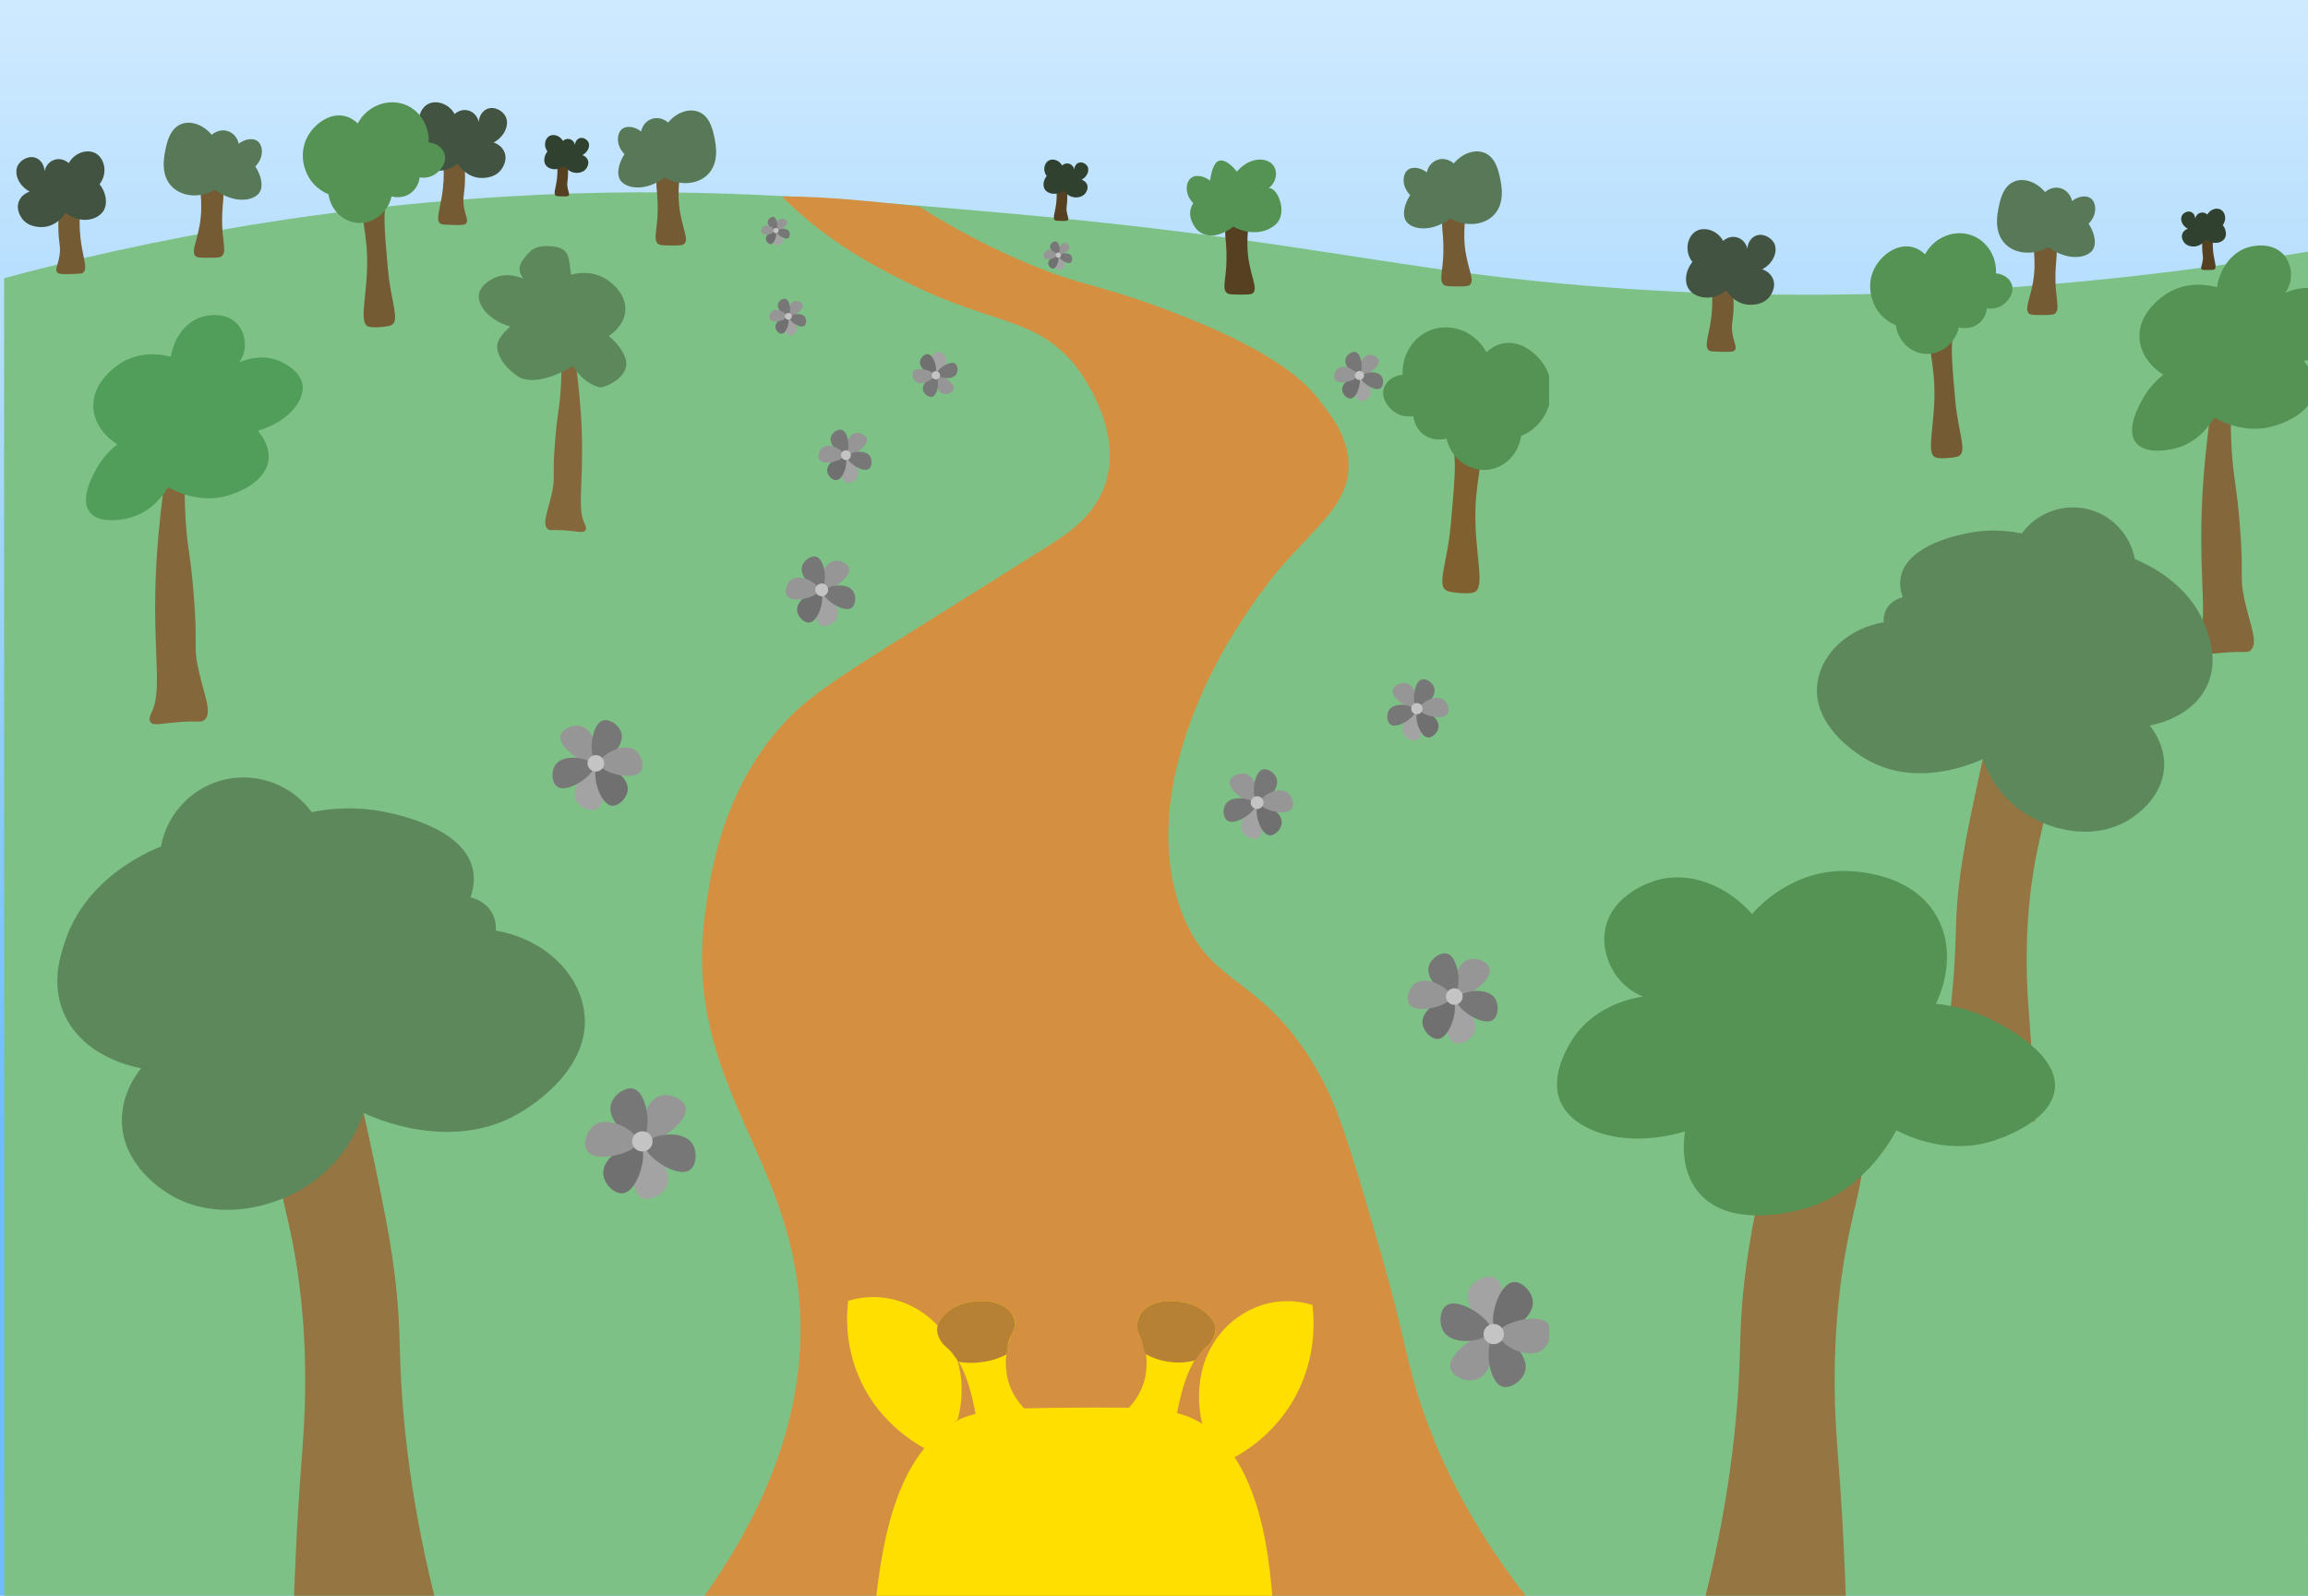 <svg width="564" height="390" viewBox="0 0 564 390" fill="none" xmlns="http://www.w3.org/2000/svg">
<rect width="564" height="390" fill="url(#paint0_linear_2195_3009)"/>
<g clip-path="url(#clip0_2195_3009)">
<path d="M1 68C50.636 54.61 93.49 49.831 124.03 48.014C168.267 45.379 202.692 48.289 245.057 52.028C300.987 56.969 328.944 62.858 358.729 66.751C406.331 72.972 475.639 76.336 564 61.5C564.223 171.032 563.782 280.463 564.004 389.996H1C1.223 282.696 0.777 175.3 1 68Z" fill="#7EC186"/>
<g clip-path="url(#clip1_2195_3009)">
<path d="M168 395.621C191.514 365.036 195.818 340.36 195.615 323.826C195.11 282.899 166.693 265.608 172.286 223.338C173.507 214.096 176.418 192.109 192.853 175.404C200.689 167.441 209.391 162.926 256.365 133.292C260.854 130.462 267.586 126.082 270.173 118.106C274.688 104.163 263.107 89.752 262.579 89.112C253.044 77.571 242.585 79.261 223.23 69.784C214.943 65.724 203.086 59.897 191 48C202.5 48 213.564 49.303 224.609 50.452C230.445 54.197 239.349 59.419 250.84 64.259C264.405 69.969 267.5 69.216 283.976 75.305C312.154 85.719 319.508 93.983 322.636 98.084C325.835 102.28 329.634 107.259 329.54 113.96C329.409 123.468 321.55 128.583 312.28 139.502C312.28 139.502 300.221 153.706 292.952 171.258C290.149 178.031 280.515 201.284 288.811 223.032C295.945 241.742 308.116 237.772 321.946 261.692C327.151 270.691 330.477 282.191 337.133 305.183C342.905 325.124 343.122 329.833 346.105 339.702C350.544 354.37 359.318 374.549 378.551 397C308.369 396.54 238.182 396.081 168 395.621Z" fill="#D49040"/>
<g clip-path="url(#clip2_2195_3009)">
<path d="M360.543 107.069C363.649 109.691 360.795 114.797 360.543 124.731C360.277 135.183 363.089 143.464 360.311 144.72C359.382 145.137 357.375 144.98 356.624 144.925C355.607 144.843 354.098 144.727 353.34 144.256C351.108 142.856 353.716 137.245 354.501 128.451C355.402 118.334 355.859 113.275 355.197 109.629C355.067 108.906 354.678 106.96 355.661 106.141C356.747 105.239 359.211 105.949 360.543 107.069Z" fill="#80602E"/>
<path d="M363.239 86.09C360.515 80.983 354.515 78.757 349.558 80.69C345.332 82.335 342.54 86.738 342.758 91.585C340.649 91.784 338.853 92.992 338.225 94.726C337.317 97.245 339.277 99.812 341.099 100.911C342.861 101.976 344.697 101.799 345.373 101.696C345.414 102.106 345.687 104.509 347.81 106.141C350.289 108.045 353.163 107.274 353.477 107.185C354.583 112.224 359.314 115.453 363.936 114.77C367.875 114.183 371.111 110.851 371.691 106.578C372.859 106.079 374.975 104.987 376.661 102.741C379.16 99.409 380.041 94.419 377.883 90.186C376.013 86.513 371.698 83.1 367.336 83.912C365.445 84.26 364.066 85.311 363.239 86.09Z" fill="#549354"/>
</g>
<path d="M213.116 400.506C211.684 416.452 210.796 426.311 215.86 436.089C226.574 456.765 253.449 456.938 262.333 456.991C272.635 457.058 294.644 457.191 305.928 439.486C312.942 428.482 312.319 416.066 311.55 400.519C310.767 384.813 309.521 359.501 294.605 348.551C288.201 343.848 279.582 343.915 262.333 344.034C245.945 344.154 237.764 344.208 231.612 348.551C216.855 358.982 214.707 382.841 213.116 400.519V400.506Z" fill="#FFDF00"/>
<path d="M293.966 348.671C293.617 347.47 290.938 337.585 296.377 328.546C301.453 320.122 311.458 315.985 320.727 318.962C321.129 322.279 321.504 329.079 318.598 336.793C313.414 350.569 301.975 356.085 299.98 357C299.43 355.771 298.707 354.379 297.716 352.945C296.43 351.074 295.104 349.682 293.966 348.671Z" fill="#FFDF00"/>
<path d="M234.034 346.885C234.383 345.714 237.062 336.082 231.623 327.275C226.547 319.08 216.542 315.035 207.273 317.936C206.871 321.168 206.496 327.794 209.402 335.31C214.586 348.734 226.025 354.109 228.02 355C228.57 353.803 229.293 352.446 230.284 351.049C231.57 349.226 232.896 347.869 234.034 346.885Z" fill="#FFDF00"/>
<path d="M286.715 351C288.551 337.316 291.56 331.965 294.179 329.746C294.772 329.242 296.959 327.554 296.999 325.198C297.026 323.701 296.244 322.162 294.61 320.787C291.965 318.54 288.753 317.914 285.271 318.009C281.276 318.118 278.347 320.297 277.942 323.047C277.74 324.422 278.469 324.899 279.278 327.281C279.467 327.853 280.952 332.401 279.697 337.248C278.739 340.938 276.539 343.484 275 344.914C276.876 345.309 279.427 346.085 282.167 347.637C284.083 348.726 285.581 349.924 286.715 350.973V351Z" fill="#FFDF00"/>
<path d="M292 332.5C292.941 331.206 293.527 330.341 294.185 329.741C294.991 328.992 295.395 328.747 295.905 328.024C296.066 327.793 296.913 326.58 296.994 325.204C297.115 323.133 295.475 321.525 294.615 320.789C291.982 318.541 288.784 317.914 285.317 318.009C281.339 318.118 278.403 320.248 278 323C277.852 324.049 277.649 324.711 279 327.5C279.457 329.081 279.5 330.5 280.144 331.036C281.299 331.663 283.086 332.439 285.371 332.794C288.085 333.23 290.342 332.889 291.713 332.562L292 332.5Z" fill="#B68135"/>
<path d="M239.285 351C237.449 337.316 234.44 331.965 231.821 329.746C231.228 329.242 229.041 327.554 229.001 325.198C228.974 323.701 229.756 322.162 231.39 320.787C234.035 318.54 237.247 317.914 240.729 318.009C244.724 318.118 247.653 320.297 248.058 323.047C248.26 324.422 247.531 324.899 246.722 327.281C246.533 327.853 245.048 332.401 246.303 337.248C247.261 340.938 249.461 343.484 251 344.914C249.124 345.309 246.573 346.085 243.833 347.637C241.917 348.726 240.419 349.924 239.285 350.973V351Z" fill="#FFDF00"/>
<path d="M234 332.5C233.059 331.206 232.473 330.341 231.815 329.741C231.008 328.992 230.605 328.747 230.095 328.024C229.933 327.793 229.087 326.58 229.006 325.204C228.885 323.133 230.525 321.525 231.385 320.789C234.018 318.541 237.216 317.914 240.683 318.009C244.661 318.118 247.597 320.248 248 323C248.148 324.049 248 324.5 246.649 327.289C246.192 328.869 246.121 330.169 246 331C244.844 331.627 242.914 332.439 240.629 332.794C237.915 333.23 235.671 333.121 234.301 332.794L234 332.5Z" fill="#B68135"/>
<g clip-path="url(#clip3_2195_3009)">
<path d="M364.135 326.526C366.052 327.845 364.917 336.277 360.309 337.264C357.97 337.766 354.871 336.323 354.418 334.364C353.58 330.699 361.999 325.053 364.135 326.526Z" fill="#979696"/>
<path d="M365.113 326.673C367.233 325.701 374.071 330.877 372.632 335.313C371.904 337.565 369.087 339.486 367.139 338.892C363.501 337.773 362.75 327.768 365.113 326.68V326.673Z" fill="#777777"/>
<path d="M365.074 324.659C362.812 325.261 356.992 318.981 359.19 314.862C360.301 312.771 363.423 311.36 365.23 312.278C368.618 314.006 367.593 323.988 365.074 324.651V324.659Z" fill="#A4A3A3"/>
<path d="M364.33 325.307C363.728 327.537 355.302 329.373 352.79 325.438C351.515 323.44 351.828 320.077 353.541 318.989C356.749 316.96 365.003 322.823 364.33 325.307Z" fill="#777777"/>
<path d="M365.621 325.037C367.538 326.364 375.182 322.43 374.548 317.817C374.227 315.479 371.786 313.095 369.768 313.358C365.989 313.836 363.485 323.564 365.621 325.037Z" fill="#707070"/>
<path d="M366.091 325.893C365.887 328.192 373.163 332.751 376.895 329.905C378.789 328.462 379.657 325.191 378.421 323.595C376.105 320.601 366.318 323.332 366.091 325.893Z" fill="#979696"/>
<path d="M365.027 323.579C363.644 323.579 362.523 324.684 362.523 326.048C362.523 327.411 363.644 328.516 365.027 328.516C366.409 328.516 367.53 327.411 367.53 326.048C367.53 324.684 366.409 323.579 365.027 323.579Z" fill="#C4C4C4"/>
</g>
<g clip-path="url(#clip4_2195_3009)">
<path d="M189.854 56.234C189.357 55.892 189.651 53.706 190.846 53.45C191.452 53.32 192.256 53.694 192.373 54.202C192.59 55.152 190.408 56.616 189.854 56.234Z" fill="#979696"/>
<path d="M189.6 56.196C189.051 56.448 187.278 55.106 187.651 53.956C187.84 53.372 188.57 52.874 189.075 53.028C190.018 53.318 190.213 55.912 189.6 56.194V56.196Z" fill="#777777"/>
<path d="M189.61 56.718C190.197 56.562 191.706 58.19 191.136 59.258C190.848 59.8 190.038 60.166 189.57 59.928C188.692 59.48 188.957 56.892 189.61 56.72V56.718Z" fill="#A4A3A3"/>
<path d="M189.803 56.55C189.959 55.972 192.144 55.496 192.795 56.516C193.126 57.034 193.045 57.906 192.6 58.188C191.769 58.714 189.629 57.194 189.803 56.55Z" fill="#777777"/>
<path d="M189.469 56.62C188.972 56.276 186.99 57.296 187.154 58.492C187.237 59.098 187.87 59.716 188.394 59.648C189.373 59.524 190.022 57.002 189.469 56.62Z" fill="#707070"/>
<path d="M189.347 56.398C189.4 55.802 187.513 54.62 186.546 55.358C186.055 55.732 185.83 56.58 186.15 56.994C186.751 57.77 189.288 57.062 189.347 56.398Z" fill="#979696"/>
<path d="M189.623 56.998C189.981 56.998 190.272 56.712 190.272 56.358C190.272 56.005 189.981 55.718 189.623 55.718C189.264 55.718 188.974 56.005 188.974 56.358C188.974 56.712 189.264 56.998 189.623 56.998Z" fill="#C4C4C4"/>
</g>
<g clip-path="url(#clip5_2195_3009)">
<path d="M192.955 77.158C192.316 76.718 192.694 73.908 194.23 73.579C195.01 73.411 196.043 73.892 196.194 74.545C196.473 75.767 193.667 77.649 192.955 77.158Z" fill="#979696"/>
<path d="M192.629 77.109C191.922 77.433 189.643 75.708 190.123 74.229C190.365 73.478 191.304 72.838 191.954 73.036C193.166 73.409 193.417 76.744 192.629 77.107V77.109Z" fill="#777777"/>
<path d="M192.642 77.78C193.396 77.58 195.336 79.673 194.603 81.046C194.233 81.743 193.192 82.213 192.59 81.907C191.461 81.331 191.802 78.004 192.642 77.783V77.78Z" fill="#A4A3A3"/>
<path d="M192.89 77.564C193.091 76.821 195.899 76.209 196.737 77.521C197.162 78.187 197.057 79.308 196.486 79.67C195.417 80.347 192.666 78.392 192.89 77.564Z" fill="#777777"/>
<path d="M192.46 77.654C191.821 77.212 189.273 78.523 189.484 80.061C189.591 80.84 190.404 81.635 191.077 81.547C192.337 81.388 193.171 78.145 192.46 77.654Z" fill="#707070"/>
<path d="M192.303 77.369C192.371 76.603 189.946 75.083 188.702 76.032C188.071 76.513 187.781 77.603 188.193 78.135C188.965 79.133 192.228 78.223 192.303 77.369Z" fill="#979696"/>
<path d="M192.658 78.14C193.119 78.14 193.492 77.772 193.492 77.317C193.492 76.863 193.119 76.495 192.658 76.495C192.197 76.495 191.823 76.863 191.823 77.317C191.823 77.772 192.197 78.14 192.658 78.14Z" fill="#C4C4C4"/>
</g>
<g clip-path="url(#clip6_2195_3009)">
<path d="M258.854 62.234C258.357 61.892 258.651 59.706 259.846 59.45C260.452 59.32 261.256 59.694 261.373 60.202C261.59 61.152 259.408 62.616 258.854 62.234Z" fill="#979696"/>
<path d="M258.6 62.196C258.051 62.448 256.278 61.106 256.651 59.956C256.84 59.372 257.57 58.874 258.075 59.028C259.018 59.318 259.213 61.912 258.6 62.194V62.196Z" fill="#777777"/>
<path d="M258.61 62.718C259.197 62.562 260.706 64.19 260.136 65.258C259.848 65.8 259.038 66.166 258.57 65.928C257.692 65.48 257.957 62.892 258.61 62.72V62.718Z" fill="#A4A3A3"/>
<path d="M258.803 62.55C258.959 61.972 261.144 61.496 261.795 62.516C262.126 63.034 262.045 63.906 261.6 64.188C260.769 64.714 258.629 63.194 258.803 62.55Z" fill="#777777"/>
<path d="M258.469 62.62C257.972 62.276 255.99 63.296 256.154 64.492C256.237 65.098 256.87 65.716 257.394 65.648C258.373 65.524 259.022 63.002 258.469 62.62Z" fill="#707070"/>
<path d="M258.347 62.398C258.4 61.802 256.513 60.62 255.546 61.358C255.055 61.732 254.83 62.58 255.15 62.994C255.751 63.77 258.288 63.062 258.347 62.398Z" fill="#979696"/>
<path d="M258.623 62.998C258.981 62.998 259.272 62.712 259.272 62.358C259.272 62.005 258.981 61.718 258.623 61.718C258.264 61.718 257.974 62.005 257.974 62.358C257.974 62.712 258.264 62.998 258.623 62.998Z" fill="#C4C4C4"/>
</g>
<g clip-path="url(#clip7_2195_3009)">
<path d="M201.36 143.854C200.153 143.023 200.867 137.715 203.769 137.093C205.241 136.777 207.192 137.685 207.478 138.919C208.005 141.226 202.705 144.782 201.36 143.854Z" fill="#979696"/>
<path d="M200.744 143.762C199.409 144.374 195.103 141.115 196.01 138.322C196.468 136.903 198.241 135.694 199.468 136.068C201.759 136.772 202.231 143.072 200.744 143.757V143.762Z" fill="#777777"/>
<path d="M200.768 145.029C202.192 144.651 205.857 148.604 204.473 151.198C203.773 152.514 201.808 153.403 200.67 152.825C198.537 151.737 199.182 145.452 200.768 145.034V145.029Z" fill="#A4A3A3"/>
<path d="M201.236 144.621C201.616 143.218 206.921 142.062 208.502 144.539C209.305 145.797 209.108 147.915 208.029 148.599C206.01 149.877 200.813 146.185 201.236 144.621Z" fill="#777777"/>
<path d="M200.424 144.791C199.217 143.956 194.404 146.433 194.803 149.338C195.005 150.809 196.542 152.31 197.813 152.145C200.192 151.844 201.768 145.719 200.424 144.791Z" fill="#707070"/>
<path d="M200.128 144.252C200.256 142.805 195.675 139.934 193.325 141.727C192.133 142.635 191.586 144.694 192.365 145.7C193.823 147.584 199.985 145.865 200.128 144.252Z" fill="#979696"/>
<path d="M200.798 145.709C201.669 145.709 202.374 145.014 202.374 144.155C202.374 143.297 201.669 142.601 200.798 142.601C199.927 142.601 199.222 143.297 199.222 144.155C199.222 145.014 199.927 145.709 200.798 145.709Z" fill="#C4C4C4"/>
</g>
<g clip-path="url(#clip8_2195_3009)">
<path d="M207.157 111.006C206.234 110.371 206.781 106.311 208.999 105.836C210.126 105.594 211.617 106.289 211.836 107.232C212.239 108.997 208.186 111.715 207.157 111.006Z" fill="#979696"/>
<path d="M206.687 110.935C205.666 111.403 202.373 108.911 203.066 106.775C203.417 105.691 204.773 104.766 205.711 105.052C207.463 105.591 207.824 110.408 206.687 110.932V110.935Z" fill="#777777"/>
<path d="M206.705 111.905C207.794 111.615 210.597 114.639 209.538 116.622C209.003 117.629 207.5 118.308 206.63 117.866C204.999 117.034 205.492 112.228 206.705 111.909V111.905Z" fill="#A4A3A3"/>
<path d="M207.063 111.593C207.353 110.519 211.41 109.635 212.619 111.53C213.234 112.492 213.083 114.111 212.258 114.635C210.713 115.612 206.739 112.789 207.063 111.593Z" fill="#777777"/>
<path d="M206.442 111.723C205.519 111.084 201.838 112.978 202.143 115.199C202.298 116.325 203.473 117.473 204.445 117.346C206.265 117.116 207.47 112.432 206.442 111.723Z" fill="#707070"/>
<path d="M206.216 111.311C206.314 110.204 202.81 108.009 201.013 109.379C200.102 110.074 199.684 111.649 200.279 112.417C201.394 113.859 206.106 112.544 206.216 111.311Z" fill="#979696"/>
<path d="M206.728 112.425C207.394 112.425 207.933 111.893 207.933 111.236C207.933 110.58 207.394 110.048 206.728 110.048C206.062 110.048 205.522 110.58 205.522 111.236C205.522 111.893 206.062 112.425 206.728 112.425Z" fill="#C4C4C4"/>
</g>
<g clip-path="url(#clip9_2195_3009)">
<path d="M229.056 91.918C228.275 92.455 228.737 95.891 230.615 96.293C231.568 96.497 232.83 95.909 233.015 95.111C233.356 93.618 229.926 91.318 229.056 91.918Z" fill="#979696"/>
<path d="M228.658 91.978C227.794 91.582 225.008 93.691 225.595 95.498C225.891 96.415 227.038 97.198 227.832 96.956C229.314 96.5 229.62 92.424 228.658 91.981V91.978Z" fill="#777777"/>
<path d="M228.674 91.157C229.595 91.403 231.966 88.844 231.071 87.166C230.618 86.314 229.346 85.739 228.61 86.113C227.23 86.817 227.647 90.884 228.674 91.154V91.157Z" fill="#A4A3A3"/>
<path d="M228.977 91.421C229.222 92.33 232.655 93.078 233.678 91.475C234.198 90.661 234.07 89.291 233.372 88.847C232.065 88.021 228.702 90.409 228.977 91.421Z" fill="#777777"/>
<path d="M228.451 91.311C227.67 91.852 224.556 90.249 224.814 88.37C224.944 87.417 225.939 86.446 226.761 86.553C228.301 86.748 229.321 90.711 228.451 91.311Z" fill="#707070"/>
<path d="M228.259 91.66C228.342 92.597 225.378 94.454 223.858 93.295C223.086 92.707 222.732 91.374 223.236 90.724C224.179 89.504 228.167 90.617 228.259 91.66Z" fill="#979696"/>
<path d="M228.693 90.717C229.256 90.717 229.713 91.168 229.713 91.723C229.713 92.279 229.256 92.729 228.693 92.729C228.13 92.729 227.673 92.279 227.673 91.723C227.673 91.168 228.13 90.717 228.693 90.717Z" fill="#C4C4C4"/>
</g>
<g clip-path="url(#clip10_2195_3009)">
<path d="M332.607 91.544C331.755 90.958 332.259 87.21 334.307 86.771C335.347 86.549 336.724 87.19 336.925 88.061C337.298 89.689 333.556 92.199 332.607 91.544Z" fill="#979696"/>
<path d="M332.172 91.479C331.23 91.911 328.191 89.61 328.83 87.639C329.154 86.638 330.406 85.784 331.271 86.048C332.888 86.545 333.222 90.992 332.172 91.475V91.479Z" fill="#777777"/>
<path d="M332.19 92.374C333.195 92.106 335.782 94.897 334.804 96.728C334.311 97.657 332.923 98.285 332.12 97.877C330.614 97.109 331.07 92.672 332.19 92.377V92.374Z" fill="#A4A3A3"/>
<path d="M332.52 92.086C332.788 91.095 336.533 90.279 337.649 92.027C338.216 92.915 338.077 94.41 337.315 94.894C335.889 95.795 332.221 93.19 332.52 92.086Z" fill="#777777"/>
<path d="M331.946 92.206C331.094 91.616 327.697 93.365 327.978 95.415C328.121 96.454 329.206 97.513 330.103 97.397C331.783 97.184 332.895 92.861 331.946 92.206Z" fill="#707070"/>
<path d="M331.737 91.825C331.828 90.803 328.594 88.777 326.935 90.042C326.094 90.683 325.708 92.137 326.257 92.847C327.287 94.177 331.637 92.963 331.737 91.825Z" fill="#979696"/>
<path d="M332.21 92.854C332.825 92.854 333.323 92.362 333.323 91.757C333.323 91.151 332.825 90.659 332.21 90.659C331.596 90.659 331.098 91.151 331.098 91.757C331.098 92.362 331.596 92.854 332.21 92.854Z" fill="#C4C4C4"/>
</g>
<g clip-path="url(#clip11_2195_3009)">
<path d="M306.64 195.854C307.847 195.023 307.133 189.715 304.231 189.093C302.759 188.777 300.808 189.685 300.522 190.919C299.995 193.226 305.295 196.782 306.64 195.854Z" fill="#979696"/>
<path d="M307.256 195.762C308.591 196.374 312.897 193.115 311.99 190.322C311.532 188.903 309.759 187.694 308.532 188.068C306.241 188.772 305.769 195.072 307.256 195.757V195.762Z" fill="#777777"/>
<path d="M307.232 197.029C305.808 196.651 302.143 200.604 303.527 203.198C304.227 204.514 306.192 205.403 307.33 204.825C309.463 203.737 308.818 197.452 307.232 197.034V197.029Z" fill="#A4A3A3"/>
<path d="M306.764 196.621C306.384 195.218 301.079 194.062 299.498 196.539C298.695 197.797 298.892 199.915 299.971 200.599C301.99 201.877 307.187 198.185 306.764 196.621Z" fill="#777777"/>
<path d="M307.576 196.791C308.783 195.956 313.596 198.433 313.197 201.338C312.995 202.809 311.458 204.31 310.187 204.145C307.808 203.844 306.232 197.719 307.576 196.791Z" fill="#707070"/>
<path d="M307.872 196.252C307.744 194.805 312.325 191.934 314.675 193.727C315.867 194.635 316.414 196.694 315.635 197.7C314.177 199.584 308.015 197.865 307.872 196.252Z" fill="#979696"/>
<path d="M307.202 197.709C306.331 197.709 305.626 197.014 305.626 196.155C305.626 195.297 306.331 194.601 307.202 194.601C308.073 194.601 308.778 195.297 308.778 196.155C308.778 197.014 308.073 197.709 307.202 197.709Z" fill="#C4C4C4"/>
</g>
<g clip-path="url(#clip12_2195_3009)">
<path d="M345.742 172.93C346.807 172.197 346.176 167.513 343.616 166.964C342.317 166.686 340.595 167.487 340.343 168.576C339.878 170.611 344.555 173.749 345.742 172.93Z" fill="#979696"/>
<path d="M346.285 172.849C347.463 173.389 351.262 170.513 350.462 168.049C350.058 166.797 348.493 165.73 347.411 166.06C345.389 166.681 344.972 172.24 346.285 172.844V172.849Z" fill="#777777"/>
<path d="M346.263 173.967C345.007 173.633 341.773 177.121 342.995 179.41C343.612 180.571 345.346 181.356 346.35 180.846C348.232 179.886 347.663 174.34 346.263 173.971V173.967Z" fill="#A4A3A3"/>
<path d="M345.85 173.607C345.516 172.369 340.834 171.349 339.439 173.534C338.731 174.644 338.904 176.513 339.856 177.117C341.638 178.244 346.224 174.987 345.85 173.607Z" fill="#777777"/>
<path d="M346.567 173.757C347.632 173.02 351.879 175.206 351.527 177.769C351.348 179.067 349.992 180.391 348.871 180.246C346.772 179.98 345.381 174.576 346.567 173.757Z" fill="#707070"/>
<path d="M346.828 173.281C346.715 172.004 350.757 169.471 352.831 171.053C353.883 171.854 354.365 173.671 353.678 174.559C352.392 176.221 346.954 174.704 346.828 173.281Z" fill="#979696"/>
<path d="M346.237 174.567C345.469 174.567 344.846 173.953 344.846 173.196C344.846 172.438 345.469 171.824 346.237 171.824C347.005 171.824 347.628 172.438 347.628 173.196C347.628 173.953 347.005 174.567 346.237 174.567Z" fill="#C4C4C4"/>
</g>
<g clip-path="url(#clip13_2195_3009)">
<path d="M356.113 243.164C354.551 242.089 355.475 235.219 359.23 234.414C361.136 234.006 363.66 235.181 364.03 236.778C364.712 239.763 357.853 244.365 356.113 243.164Z" fill="#979696"/>
<path d="M355.315 243.045C353.588 243.837 348.016 239.619 349.189 236.005C349.782 234.169 352.077 232.604 353.664 233.088C356.629 233.999 357.241 242.152 355.315 243.038V243.045Z" fill="#777777"/>
<path d="M355.347 244.685C357.19 244.195 361.933 249.311 360.141 252.668C359.236 254.371 356.692 255.522 355.22 254.774C352.46 253.366 353.295 245.232 355.347 244.691V244.685Z" fill="#A4A3A3"/>
<path d="M355.953 244.157C356.444 242.341 363.31 240.845 365.356 244.05C366.395 245.678 366.14 248.419 364.744 249.305C362.13 250.958 355.405 246.181 355.953 244.157Z" fill="#777777"/>
<path d="M354.901 244.377C353.339 243.296 347.111 246.502 347.627 250.261C347.889 252.165 349.878 254.107 351.522 253.894C354.601 253.504 356.641 245.578 354.901 244.377Z" fill="#707070"/>
<path d="M354.519 243.679C354.684 241.806 348.756 238.091 345.715 240.411C344.172 241.586 343.464 244.251 344.472 245.553C346.359 247.991 354.334 245.766 354.519 243.679Z" fill="#979696"/>
<path d="M355.386 245.565C356.512 245.565 357.426 244.665 357.426 243.554C357.426 242.443 356.512 241.542 355.386 241.542C354.259 241.542 353.346 242.443 353.346 243.554C353.346 244.665 354.259 245.565 355.386 245.565Z" fill="#C4C4C4"/>
</g>
</g>
<g clip-path="url(#clip14_2195_3009)">
<path d="M541.793 91.062C541.044 95.056 540.059 100.914 539.298 108.052C538.779 112.913 537.872 121.367 537.912 132.284C537.961 145.137 539.282 152.603 537.086 157.01C536.908 157.367 536.223 158.671 536.754 159.469C537.447 160.514 539.585 159.749 544.272 159.437C548.623 159.145 549.186 159.644 549.972 158.951C551.949 157.213 549.858 152.781 548.497 146.648C547.136 140.527 548.441 141.439 547.294 127.702C546.468 117.802 545.763 116.996 545.338 109.696C544.916 102.482 545.216 96.592 545.524 92.816C544.28 92.233 543.037 91.645 541.793 91.062Z" fill="#84673A"/>
<path d="M541.753 70.204C542.51 65.4 545.492 61.551 549.474 60.413C550.097 60.235 554.894 58.947 557.887 62.07C559.617 63.873 560.176 66.562 559.682 68.827C559.402 70.095 558.839 71.031 558.442 71.585C559.176 71.241 563.939 69.106 568.784 71.448C569.453 71.772 573.256 73.611 573.888 76.827C574.662 80.777 570.502 86.12 562.995 88.275C563.834 89.239 565.973 91.957 565.616 95.308C564.997 101.108 557.466 103.551 556.101 103.997C548.984 106.306 542.603 102.931 541.068 102.064C540.311 103.381 537.443 107.979 531.828 109.51C531.071 109.716 524.407 111.454 521.899 108.133C519.376 104.782 522.896 98.71 523.832 97.102C525.375 94.441 527.283 92.666 528.656 91.585C527.984 91.18 523.455 88.344 522.863 83.171C522.086 76.325 528.968 72.059 529.758 71.585C535.073 68.406 540.639 69.884 541.757 70.208L541.753 70.204Z" fill="#549354"/>
</g>
<g clip-path="url(#clip15_2195_3009)">
<path d="M157.865 278.474C155.948 277.155 157.083 268.723 161.691 267.736C164.03 267.234 167.129 268.677 167.582 270.636C168.42 274.301 160.001 279.947 157.865 278.474Z" fill="#979696"/>
<path d="M156.887 278.327C154.767 279.299 147.929 274.123 149.368 269.687C150.096 267.435 152.913 265.514 154.861 266.108C158.499 267.227 159.25 277.232 156.887 278.32V278.327Z" fill="#777777"/>
<path d="M156.926 280.341C159.188 279.739 165.008 286.019 162.81 290.138C161.699 292.229 158.577 293.64 156.77 292.722C153.382 290.994 154.407 281.012 156.926 280.349V280.341Z" fill="#A4A3A3"/>
<path d="M157.67 279.693C158.272 277.463 166.698 275.627 169.21 279.562C170.485 281.56 170.172 284.923 168.459 286.011C165.251 288.04 156.997 282.177 157.67 279.693Z" fill="#777777"/>
<path d="M156.379 279.963C154.462 278.636 146.818 282.57 147.452 287.183C147.773 289.521 150.214 291.905 152.232 291.642C156.011 291.164 158.515 281.436 156.379 279.963Z" fill="#707070"/>
<path d="M155.909 279.107C156.113 276.808 148.837 272.249 145.105 275.095C143.211 276.538 142.343 279.809 143.579 281.405C145.895 284.399 155.682 281.668 155.909 279.107Z" fill="#979696"/>
<path d="M156.973 281.421C158.356 281.421 159.477 280.316 159.477 278.952C159.477 277.589 158.356 276.484 156.973 276.484C155.591 276.484 154.47 277.589 154.47 278.952C154.47 280.316 155.591 281.421 156.973 281.421Z" fill="#C4C4C4"/>
</g>
<g clip-path="url(#clip16_2195_3009)">
<path d="M144.887 186.164C146.449 185.089 145.525 178.219 141.77 177.414C139.864 177.006 137.34 178.181 136.97 179.778C136.288 182.763 143.147 187.365 144.887 186.164Z" fill="#979696"/>
<path d="M145.685 186.045C147.412 186.837 152.984 182.619 151.811 179.005C151.218 177.169 148.923 175.604 147.336 176.088C144.371 176.999 143.759 185.152 145.685 186.038V186.045Z" fill="#777777"/>
<path d="M145.653 187.685C143.81 187.195 139.067 192.311 140.859 195.668C141.764 197.371 144.308 198.522 145.78 197.774C148.54 196.366 147.705 188.232 145.653 187.691V187.685Z" fill="#A4A3A3"/>
<path d="M145.047 187.157C144.556 185.341 137.69 183.845 135.644 187.05C134.605 188.678 134.86 191.419 136.256 192.305C138.87 193.958 145.595 189.181 145.047 187.157Z" fill="#777777"/>
<path d="M146.099 187.377C147.661 186.296 153.889 189.502 153.373 193.261C153.111 195.165 151.122 197.107 149.478 196.894C146.399 196.504 144.359 188.578 146.099 187.377Z" fill="#707070"/>
<path d="M146.481 186.679C146.316 184.806 152.244 181.091 155.285 183.411C156.828 184.586 157.536 187.251 156.528 188.553C154.641 190.991 146.666 188.766 146.481 186.679Z" fill="#979696"/>
<path d="M145.614 188.565C144.488 188.565 143.574 187.665 143.574 186.554C143.574 185.443 144.488 184.542 145.614 184.542C146.741 184.542 147.654 185.443 147.654 186.554C147.654 187.665 146.741 188.565 145.614 188.565Z" fill="#C4C4C4"/>
</g>
<g clip-path="url(#clip17_2195_3009)">
<path d="M139.529 81.743C140.054 84.539 140.743 88.64 141.276 93.636C141.639 97.039 142.274 102.957 142.246 110.599C142.211 119.596 141.287 124.822 142.824 127.907C142.949 128.157 143.428 129.07 143.057 129.629C142.572 130.36 141.074 129.824 137.794 129.606C134.748 129.402 134.354 129.75 133.804 129.266C132.42 128.049 133.883 124.947 134.836 120.654C135.789 116.369 134.876 117.007 135.678 107.392C136.257 100.461 136.75 99.897 137.048 94.787C137.343 89.737 137.133 85.614 136.917 82.971C137.788 82.563 138.658 82.152 139.529 81.743Z" fill="#84673A"/>
<path d="M139.557 67.143C139.027 63.78 139.287 61.297 136.5 60.5C136.063 60.375 131.595 59.314 129.5 61.5C128.289 62.762 126.637 64.5 127.007 66.179C127.202 67.066 127.597 67.721 127.874 68.11C127.361 67.869 124.026 66.374 120.635 68.013C120.167 68.24 117.505 69.528 117.062 71.779C116.521 74.544 119.433 78.284 124.687 79.793C124.1 80.467 121.25 82.655 121.5 85C121.934 89.061 126.544 92.188 127.5 92.5C132.482 94.116 138.962 90.052 140.036 89.445C140.567 90.367 142.574 93.585 146.504 94.657C147.035 94.802 150.347 93.825 152.102 91.5C153.869 89.155 152.757 87.097 152.102 85.971C151.022 84.108 149.686 82.866 148.725 82.109C149.195 81.826 152.366 79.841 152.78 76.22C153.324 71.427 148.506 68.442 147.953 68.11C144.233 65.884 140.337 66.919 139.554 67.146L139.557 67.143Z" fill="#5C885C"/>
</g>
<g clip-path="url(#clip18_2195_3009)">
<path d="M69.055 275.781C65.535 286.549 69.993 291.71 72.81 311.452C75.314 328.989 74.529 344.044 74.216 349.467C73.835 356.153 73.072 363.212 72.337 378.566C72.107 383.364 71.96 387.325 71.868 390H106.128C99.662 363.957 97.989 343.143 97.681 328.814C97.3 311.131 94.768 299.347 89.703 275.781C88.228 268.911 86.335 260.979 82.194 260.294C77.585 259.531 71.601 267.983 69.051 275.781H69.055Z" fill="#957542"/>
<path d="M88.853 272.004C90.769 272.932 110.774 282.22 127.722 271.553C130.314 269.922 144.671 260.887 142.741 247.146C141.403 237.615 132.736 229.43 121.151 227.436C121.215 226.641 121.224 225.046 120.369 223.369C118.77 220.23 115.489 219.421 114.974 219.301C115.549 217.665 116.16 215.129 115.521 212.339C113.145 201.967 95.944 198.791 93.072 198.258C89.478 197.597 83.582 196.985 76.174 198.493C71.385 191.935 63.182 188.773 55.287 190.441C47.175 192.155 40.852 198.663 39.331 206.866C35.843 208.277 21.183 214.66 16.022 229.706C14.804 233.249 12.424 240.202 15.553 247.541C20.241 258.52 33.223 260.869 34.483 261.075C33.086 262.822 29.529 267.776 29.79 274.453C30.199 284.922 39.662 290.804 41.289 291.82C52.667 298.897 68.233 295.501 77.897 287.753C84.62 282.362 87.594 275.584 88.858 272.008L88.853 272.004Z" fill="#5C885C"/>
</g>
<g clip-path="url(#clip19_2195_3009)">
<path d="M499.395 188.336C502.035 196.412 498.692 200.282 496.579 215.089C494.701 228.242 495.29 239.533 495.525 243.6C495.811 248.615 496.383 253.909 496.934 265.425C497.107 269.023 497.217 271.994 497.286 274H471.591C476.44 254.468 477.695 238.858 477.926 228.111C478.212 214.848 480.111 206.011 483.909 188.336C485.016 183.183 486.436 177.234 489.541 176.721C492.998 176.148 497.486 182.487 499.399 188.336H499.395Z" fill="#957542"/>
<path d="M484.547 185.503C483.11 186.199 468.106 193.165 455.395 185.165C453.451 183.941 442.683 177.165 444.131 166.86C445.134 159.711 451.634 153.573 460.323 152.077C460.275 151.48 460.268 150.284 460.909 149.026C462.109 146.672 464.57 146.066 464.956 145.976C464.525 144.749 464.067 142.847 464.546 140.754C466.328 132.975 479.229 130.594 481.383 130.194C484.078 129.697 488.5 129.239 494.056 130.369C497.648 125.451 503.8 123.08 509.721 124.331C515.805 125.616 520.547 130.497 521.688 136.649C524.304 137.707 535.299 142.495 539.17 153.779C540.083 156.437 541.869 161.652 539.521 167.156C536.006 175.39 526.269 177.151 525.325 177.307C526.372 178.616 529.04 182.332 528.844 187.34C528.537 195.191 521.44 199.603 520.22 200.365C511.686 205.673 500.012 203.126 492.764 197.315C487.721 193.272 485.491 188.188 484.543 185.506L484.547 185.503Z" fill="#5C885C"/>
</g>
<g clip-path="url(#clip20_2195_3009)">
<path d="M472.707 79.905C470.078 82.123 472.493 86.444 472.707 94.849C472.932 103.693 470.552 110.7 472.903 111.763C473.689 112.116 475.387 111.983 476.023 111.936C476.883 111.867 478.16 111.769 478.801 111.37C480.69 110.186 478.484 105.438 477.819 97.997C477.057 89.436 476.67 85.156 477.23 82.071C477.34 81.459 477.669 79.812 476.837 79.119C475.919 78.356 473.833 78.957 472.707 79.905Z" fill="#755B33"/>
<path d="M470.425 62.153C472.73 57.832 477.808 55.949 482.002 57.583C485.577 58.976 487.94 62.702 487.755 66.803C489.54 66.971 491.059 67.993 491.591 69.46C492.359 71.592 490.701 73.764 489.159 74.694C487.669 75.595 486.115 75.445 485.543 75.358C485.508 75.705 485.277 77.738 483.48 79.119C481.383 80.731 478.952 80.078 478.686 80.003C477.75 84.266 473.747 86.998 469.836 86.421C466.503 85.924 463.765 83.105 463.274 79.489C462.286 79.067 460.495 78.143 459.068 76.242C456.954 73.423 456.209 69.2 458.034 65.619C459.617 62.511 463.268 59.623 466.959 60.31C468.559 60.605 469.726 61.494 470.425 62.153Z" fill="#549354"/>
</g>
<g clip-path="url(#clip21_2195_3009)">
<path d="M453.86 275.781C457.38 286.549 452.923 291.71 450.106 311.452C447.601 328.989 448.387 344.044 448.699 349.467C449.081 356.153 449.844 363.212 450.579 378.566C450.809 383.364 450.956 387.325 451.048 390H416.788C423.254 363.957 424.926 343.143 425.234 328.814C425.616 311.131 428.148 299.347 433.212 275.781C434.687 268.911 436.581 260.979 440.721 260.294C445.331 259.531 451.314 267.983 453.865 275.781H453.86Z" fill="#957542"/>
<path d="M428.141 223.382C421.722 216.111 412.586 212.83 404.669 215.178C403.428 215.547 393.981 218.515 392.289 226.974C391.309 231.859 393.249 236.982 396.505 240.263C398.333 242.096 400.282 243.068 401.544 243.576C399.942 243.782 389.642 245.291 383.999 254.418C383.221 255.679 378.792 262.845 381.172 268.933C384.1 276.405 396.819 280.939 411.754 276.527C411.376 279.047 410.688 285.91 414.875 291.164C422.129 300.259 437.413 296.304 440.186 295.592C454.632 291.856 461.752 279.348 463.406 276.246C466.09 277.649 475.838 282.313 486.922 278.877C488.418 278.414 501.488 274.202 502.15 265.929C502.808 257.592 490.385 251.146 487.089 249.442C481.643 246.618 476.533 245.676 473.065 245.327C473.763 243.925 478.345 234.306 473.801 224.97C467.779 212.621 451.634 212.814 449.798 212.863C437.452 213.204 429.672 221.651 428.138 223.393L428.141 223.382Z" fill="#549354"/>
</g>
</g>
<g clip-path="url(#clip22_2195_3009)">
<path d="M300.229 54.031C298.64 56.062 299.825 57.883 299.719 63.597C299.633 68.233 298.521 70.718 299.891 71.658C300.368 71.987 301.222 71.987 302.937 71.993C304.784 72 305.711 72.007 306.148 71.658C307.538 70.56 305.492 67.411 304.963 62.256C304.354 56.299 305.996 53.018 304.453 52.183C303.341 51.578 301.302 52.65 300.229 54.031Z" fill="#554122"/>
<path d="M301.414 55.378C296.939 58.817 293.43 57.67 292 55.5C290.974 53.948 290.166 51.9 291.609 49.671C289.398 47.495 289.702 44.47 291.106 43.458C292.172 42.682 294.112 42.912 295.667 44.129C295.979 42.531 296.471 39.592 298 39.263C299.953 38.842 302.129 41.827 302.262 41.946C304.274 39.533 307.194 38.461 309.525 39.263C312.477 40.269 312.5 44.129 310 46C312 45.5 314.927 51.986 311.723 54.872C309.187 57.154 304.983 57.41 301.414 55.378Z" fill="#549354"/>
</g>
<g clip-path="url(#clip23_2195_3009)">
<path d="M501.771 59.031C503.36 61.062 502.175 62.883 502.281 68.597C502.367 73.233 503.479 75.718 502.109 76.658C501.632 76.987 500.778 76.987 499.063 76.993C497.216 77 496.289 77.007 495.852 76.658C494.462 75.56 496.508 72.411 497.037 67.256C497.646 61.299 496.004 58.018 497.547 57.183C498.659 56.578 500.698 57.65 501.771 59.031Z" fill="#755B33"/>
<path d="M500.586 60.378C505.061 63.817 509.974 63.219 511.404 61.049C512.43 59.497 511.834 56.9 510.391 54.671C512.602 52.495 512.298 49.47 510.894 48.458C509.828 47.682 507.888 47.912 506.333 49.129C506.021 47.531 504.816 46.268 503.287 45.94C501.334 45.519 499.871 46.827 499.738 46.946C497.726 44.533 494.806 43.461 492.475 44.263C489.523 45.269 488.794 48.813 488.417 50.641C488.086 52.252 487.073 56.986 490.277 59.872C492.813 62.154 497.017 62.41 500.586 60.378Z" fill="#577957"/>
</g>
<g clip-path="url(#clip24_2195_3009)">
<path d="M161.229 42.031C159.64 44.062 160.825 45.883 160.719 51.597C160.633 56.233 159.521 58.718 160.891 59.658C161.368 59.987 162.222 59.987 163.937 59.993C165.784 60 166.711 60.007 167.148 59.658C168.538 58.56 166.492 55.411 165.963 50.256C165.354 44.299 166.996 41.018 165.453 40.183C164.341 39.578 162.302 40.65 161.229 42.031Z" fill="#755B33"/>
<path d="M162.414 43.378C157.939 46.817 153.026 46.219 151.596 44.049C150.57 42.497 151.166 39.9 152.609 37.671C150.398 35.495 150.702 32.47 152.106 31.458C153.172 30.682 155.112 30.912 156.667 32.129C156.979 30.531 158.184 29.268 159.713 28.94C161.666 28.519 163.129 29.827 163.262 29.946C165.274 27.533 168.194 26.461 170.525 27.263C173.477 28.269 174.206 31.813 174.583 33.641C174.914 35.252 175.927 39.986 172.723 42.872C170.187 45.154 165.983 45.41 162.414 43.378Z" fill="#577957"/>
</g>
<g clip-path="url(#clip25_2195_3009)">
<path d="M53.771 45.031C55.36 47.062 54.175 48.883 54.281 54.597C54.367 59.233 55.479 61.718 54.109 62.658C53.632 62.987 52.778 62.987 51.063 62.993C49.216 63 48.289 63.007 47.852 62.658C46.462 61.56 48.508 58.411 49.037 53.256C49.646 47.299 48.004 44.018 49.547 43.183C50.659 42.578 52.699 43.65 53.771 45.031Z" fill="#755B33"/>
<path d="M52.586 46.378C57.061 49.817 61.974 49.219 63.404 47.049C64.43 45.497 63.834 42.9 62.391 40.671C64.602 38.495 64.298 35.47 62.894 34.458C61.828 33.682 59.888 33.912 58.333 35.129C58.021 33.531 56.816 32.268 55.287 31.94C53.334 31.519 51.871 32.827 51.738 32.946C49.726 30.533 46.806 29.461 44.475 30.263C41.523 31.269 40.794 34.813 40.417 36.641C40.086 38.252 39.073 42.986 42.277 45.872C44.813 48.154 49.017 48.41 52.586 46.378Z" fill="#577957"/>
</g>
<g clip-path="url(#clip26_2195_3009)">
<path d="M353.229 52.031C351.64 54.062 352.825 55.883 352.719 61.597C352.633 66.233 351.521 68.718 352.891 69.658C353.368 69.987 354.222 69.987 355.937 69.993C357.784 70 358.711 70.007 359.148 69.658C360.538 68.56 358.492 65.411 357.963 60.256C357.354 54.299 358.996 51.018 357.453 50.183C356.341 49.578 354.302 50.65 353.229 52.031Z" fill="#755B33"/>
<path d="M354.414 53.378C349.939 56.817 345.026 56.219 343.596 54.049C342.57 52.497 343.166 49.9 344.609 47.671C342.398 45.495 342.702 42.47 344.106 41.458C345.172 40.682 347.112 40.912 348.667 42.129C348.979 40.531 350.184 39.268 351.713 38.94C353.666 38.519 355.129 39.827 355.262 39.946C357.274 37.533 360.194 36.461 362.525 37.263C365.477 38.269 366.206 41.813 366.583 43.641C366.914 45.252 367.927 49.986 364.723 52.872C362.187 55.154 357.983 55.41 354.414 53.378Z" fill="#577957"/>
</g>
<g clip-path="url(#clip27_2195_3009)">
<path d="M14.985 50.766C14.599 51.288 14.255 52.024 14.255 55.209C14.255 59.645 14.914 59.918 14.558 62.35C14.202 64.788 13.336 65.885 14 66.615C14.386 67.041 15.4 67.024 17.405 66.97C19.119 66.923 19.979 66.899 20.281 66.668C21.574 65.677 20.222 62.979 19.676 58.263C19.018 52.599 20.198 49.823 18.769 49.1C17.683 48.554 15.868 49.568 14.985 50.766Z" fill="#755B33"/>
<path d="M16.046 51.976C15.833 52.332 14.125 55.096 10.845 55.458C10.394 55.505 7.215 55.808 5.441 53.489C5.151 53.109 3.781 51.199 4.635 49.147C5.323 47.486 6.978 46.917 7.262 46.828C4.35 45.262 3.377 42.208 4.386 40.369C5.121 39.022 7.179 37.854 8.929 38.655C10.068 39.177 10.815 40.416 10.898 41.834C11.177 40.392 12.256 39.254 13.626 38.957C15.376 38.578 16.687 39.758 16.805 39.865C18.259 37.231 21.355 36.389 23.318 37.439C25.524 38.625 26.462 42.297 24.326 45.013C25.993 47.107 26.361 49.782 25.287 51.525C23.793 53.945 19.374 54.776 16.052 51.982L16.046 51.976Z" fill="#425342"/>
</g>
<g clip-path="url(#clip28_2195_3009)">
<path d="M112.907 38.766C113.293 39.288 113.637 40.024 113.637 43.209C113.637 47.645 112.979 47.918 113.335 50.35C113.69 52.788 114.556 53.885 113.892 54.614C113.507 55.041 112.492 55.024 110.488 54.97C108.773 54.923 107.913 54.899 107.611 54.668C106.318 53.677 107.67 50.979 108.216 46.263C108.874 40.599 107.694 37.823 109.123 37.1C110.209 36.554 112.024 37.568 112.907 38.766Z" fill="#755B33"/>
<path d="M111.846 39.976C112.059 40.332 113.767 43.096 117.047 43.458C117.498 43.505 120.677 43.808 122.451 41.489C122.741 41.109 124.111 39.199 123.257 37.147C122.569 35.486 120.915 34.917 120.63 34.828C123.542 33.262 124.515 30.207 123.506 28.369C122.771 27.022 120.713 25.854 118.963 26.655C117.824 27.177 117.077 28.416 116.994 29.834C116.715 28.392 115.636 27.254 114.266 26.957C112.516 26.578 111.205 27.758 111.087 27.865C109.633 25.231 106.537 24.389 104.574 25.439C102.368 26.625 101.431 30.297 103.566 33.013C101.899 35.107 101.531 37.782 102.605 39.525C104.1 41.945 108.518 42.776 111.84 39.982L111.846 39.976Z" fill="#425342"/>
</g>
<g clip-path="url(#clip29_2195_3009)">
<path d="M89.707 47.905C87.079 50.123 89.493 54.444 89.707 62.849C89.932 71.693 87.552 78.7 89.903 79.763C90.689 80.115 92.387 79.983 93.023 79.936C93.883 79.867 95.16 79.769 95.801 79.37C97.69 78.186 95.484 73.438 94.819 65.997C94.057 57.436 93.67 53.156 94.23 50.071C94.34 49.459 94.669 47.812 93.837 47.119C92.919 46.356 90.833 46.957 89.707 47.905Z" fill="#755B33"/>
<path d="M87.425 30.153C89.73 25.832 94.808 23.949 99.002 25.583C102.577 26.976 104.94 30.701 104.755 34.803C106.54 34.971 108.059 35.993 108.591 37.46C109.359 39.592 107.701 41.764 106.159 42.694C104.669 43.595 103.115 43.445 102.543 43.358C102.508 43.705 102.277 45.738 100.48 47.119C98.383 48.731 95.951 48.078 95.686 48.003C94.75 52.266 90.747 54.998 86.836 54.421C83.503 53.924 80.765 51.105 80.273 47.489C79.286 47.067 77.495 46.143 76.068 44.242C73.954 41.423 73.209 37.2 75.034 33.619C76.617 30.511 80.268 27.623 83.959 28.31C85.559 28.605 86.726 29.494 87.425 30.153Z" fill="#549354"/>
</g>
<path d="M260.455 45.884C260.648 46.145 260.82 46.513 260.82 48.105C260.82 50.324 260.491 50.46 260.668 51.676C260.846 52.895 261.279 53.444 260.947 53.808C260.754 54.022 260.247 54.013 259.245 53.986C258.388 53.962 257.958 53.951 257.807 53.835C257.16 53.34 257.836 51.99 258.109 49.633C258.438 46.8 257.848 45.412 258.563 45.05C259.106 44.778 260.013 45.285 260.455 45.884Z" fill="#554122"/>
<path d="M259.924 46.489C260.031 46.666 260.885 48.048 262.525 48.229C262.751 48.253 264.34 48.404 265.227 47.245C265.372 47.055 266.057 46.1 265.63 45.074C265.286 44.243 264.459 43.959 264.317 43.914C265.773 43.131 266.259 41.604 265.755 40.685C265.387 40.011 264.358 39.427 263.483 39.828C262.914 40.089 262.54 40.708 262.499 41.417C262.359 40.697 261.819 40.127 261.134 39.979C260.259 39.789 259.604 40.379 259.545 40.432C258.818 39.116 257.27 38.695 256.288 39.219C255.185 39.813 254.716 41.648 255.784 43.007C254.951 44.054 254.767 45.391 255.304 46.263C256.051 47.473 258.261 47.888 259.921 46.492L259.924 46.489Z" fill="#304130"/>
<path d="M138.455 39.884C138.648 40.145 138.82 40.513 138.82 42.105C138.82 44.324 138.491 44.46 138.668 45.676C138.846 46.895 139.279 47.444 138.947 47.808C138.754 48.022 138.247 48.013 137.245 47.986C136.388 47.962 135.958 47.951 135.807 47.835C135.16 47.34 135.836 45.99 136.109 43.633C136.438 40.8 135.848 39.412 136.563 39.05C137.106 38.778 138.013 39.285 138.455 39.884Z" fill="#554122"/>
<path d="M137.924 40.489C138.031 40.666 138.885 42.048 140.525 42.229C140.751 42.253 142.34 42.404 143.227 41.245C143.372 41.055 144.057 40.1 143.63 39.074C143.286 38.243 142.459 37.959 142.317 37.914C143.773 37.131 144.259 35.604 143.755 34.685C143.387 34.011 142.358 33.427 141.483 33.828C140.914 34.089 140.54 34.708 140.499 35.417C140.359 34.697 139.819 34.127 139.134 33.979C138.259 33.789 137.604 34.379 137.545 34.432C136.818 33.116 135.27 32.695 134.288 33.219C133.185 33.813 132.716 35.648 133.784 37.007C132.951 38.054 132.767 39.391 133.304 40.263C134.051 41.473 136.261 41.888 137.921 40.492L137.924 40.489Z" fill="#304130"/>
<g clip-path="url(#clip30_2195_3009)">
<path d="M41.793 108.062C41.044 112.056 40.059 117.914 39.298 125.052C38.779 129.913 37.872 138.367 37.912 149.284C37.961 162.137 39.282 169.603 37.086 174.01C36.908 174.367 36.223 175.671 36.754 176.469C37.447 177.514 39.585 176.749 44.272 176.437C48.623 176.145 49.186 176.644 49.972 175.951C51.949 174.213 49.858 169.781 48.497 163.648C47.136 157.527 48.441 158.439 47.294 144.702C46.468 134.802 45.763 133.996 45.338 126.696C44.916 119.482 45.216 113.592 45.524 109.816C44.28 109.233 43.037 108.645 41.793 108.062Z" fill="#84673A"/>
<path d="M41.753 87.204C42.51 82.4 45.492 78.552 49.474 77.413C50.097 77.235 54.894 75.947 57.887 79.07C59.617 80.873 60.176 83.562 59.682 85.827C59.402 87.095 58.839 88.031 58.442 88.585C59.175 88.241 63.939 86.106 68.784 88.448C69.453 88.772 73.256 90.611 73.888 93.827C74.662 97.777 70.502 103.12 62.995 105.275C63.834 106.239 65.973 108.957 65.616 112.307C64.997 118.108 57.466 120.551 56.101 120.997C48.983 123.306 42.603 119.931 41.068 119.064C40.311 120.381 37.443 124.979 31.828 126.51C31.07 126.716 24.407 128.454 21.899 125.133C19.376 121.782 22.896 115.71 23.832 114.102C25.375 111.441 27.283 109.666 28.656 108.585C27.984 108.18 23.455 105.344 22.863 100.171C22.086 93.325 28.968 89.059 29.758 88.585C35.073 85.406 40.639 86.884 41.757 87.208L41.753 87.204Z" fill="#509E5A"/>
</g>
<g clip-path="url(#clip31_2195_3009)">
<path d="M422.907 69.766C423.293 70.288 423.637 71.024 423.637 74.209C423.637 78.645 422.979 78.918 423.335 81.35C423.69 83.788 424.556 84.885 423.892 85.615C423.507 86.041 422.492 86.024 420.488 85.97C418.773 85.923 417.913 85.899 417.611 85.668C416.318 84.677 417.67 81.979 418.216 77.263C418.874 71.599 417.694 68.823 419.123 68.1C420.209 67.554 422.024 68.568 422.907 69.766Z" fill="#755B33"/>
<path d="M421.846 70.976C422.059 71.332 423.767 74.096 427.047 74.458C427.498 74.505 430.677 74.808 432.451 72.489C432.741 72.109 434.111 70.199 433.257 68.147C432.569 66.486 430.915 65.917 430.63 65.828C433.542 64.262 434.515 61.208 433.506 59.369C432.771 58.022 430.713 56.854 428.963 57.655C427.824 58.177 427.077 59.416 426.994 60.834C426.715 59.392 425.636 58.254 424.266 57.957C422.516 57.578 421.205 58.758 421.087 58.865C419.633 56.231 416.537 55.389 414.574 56.439C412.368 57.625 411.431 61.297 413.566 64.013C411.899 66.107 411.531 68.782 412.605 70.525C414.1 72.945 418.518 73.776 421.84 70.982L421.846 70.976Z" fill="#425342"/>
</g>
<path d="M538.493 57.884C538.3 58.145 538.128 58.513 538.128 60.105C538.128 62.324 538.457 62.46 538.279 63.676C538.101 64.895 537.668 65.444 538.001 65.808C538.193 66.022 538.7 66.013 539.703 65.986C540.56 65.963 540.99 65.951 541.141 65.835C541.788 65.34 541.112 63.99 540.839 61.633C540.51 58.8 541.1 57.412 540.385 57.05C539.842 56.778 538.935 57.285 538.493 57.884Z" fill="#554122"/>
<path d="M539.023 58.489C538.917 58.666 538.063 60.048 536.422 60.229C536.197 60.253 534.607 60.404 533.721 59.245C533.575 59.055 532.89 58.1 533.317 57.074C533.661 56.243 534.489 55.959 534.631 55.914C533.175 55.131 532.689 53.604 533.193 52.685C533.561 52.011 534.59 51.427 535.465 51.828C536.034 52.089 536.408 52.708 536.449 53.417C536.589 52.697 537.128 52.127 537.813 51.979C538.688 51.789 539.344 52.379 539.403 52.432C540.13 51.116 541.678 50.695 542.659 51.219C543.763 51.813 544.231 53.648 543.164 55.007C543.997 56.054 544.181 57.391 543.644 58.263C542.897 59.473 540.687 59.888 539.026 58.492L539.023 58.489Z" fill="#304130"/>
<defs>
<linearGradient id="paint0_linear_2195_3009" x1="282" y1="0" x2="282" y2="274" gradientUnits="userSpaceOnUse">
<stop stop-color="#CFEAFF"/>
<stop offset="1" stop-color="#6FBEFB"/>
</linearGradient>
<clipPath id="clip0_2195_3009">
<rect width="563" height="343" fill="white" transform="translate(1 47)"/>
</clipPath>
<clipPath id="clip1_2195_3009">
<rect width="210.551" height="350" fill="white" transform="translate(168 47)"/>
</clipPath>
<clipPath id="clip2_2195_3009">
<rect width="41.105" height="65" fill="white" transform="matrix(-1 0 0 1 379.105 80)"/>
</clipPath>
<clipPath id="clip3_2195_3009">
<rect width="27" height="27" fill="white" transform="matrix(-1 0 0 -1 379 339)"/>
</clipPath>
<clipPath id="clip4_2195_3009">
<rect width="7" height="7" fill="white" transform="translate(186 53)"/>
</clipPath>
<clipPath id="clip5_2195_3009">
<rect width="9" height="9" fill="white" transform="translate(188 73)"/>
</clipPath>
<clipPath id="clip6_2195_3009">
<rect width="7" height="7" fill="white" transform="translate(255 59)"/>
</clipPath>
<clipPath id="clip7_2195_3009">
<rect width="17" height="17" fill="white" transform="translate(192 136)"/>
</clipPath>
<clipPath id="clip8_2195_3009">
<rect width="13" height="13" fill="white" transform="translate(200 105)"/>
</clipPath>
<clipPath id="clip9_2195_3009">
<rect width="11" height="11" fill="white" transform="matrix(1 0 0 -1 223 97)"/>
</clipPath>
<clipPath id="clip10_2195_3009">
<rect width="12" height="12" fill="white" transform="translate(326 86)"/>
</clipPath>
<clipPath id="clip11_2195_3009">
<rect width="17" height="17" fill="white" transform="matrix(-1 0 0 1 316 188)"/>
</clipPath>
<clipPath id="clip12_2195_3009">
<rect width="15" height="15" fill="white" transform="matrix(-1 0 0 1 354 166)"/>
</clipPath>
<clipPath id="clip13_2195_3009">
<rect width="22" height="22" fill="white" transform="translate(344 233)"/>
</clipPath>
<clipPath id="clip14_2195_3009">
<rect width="52.977" height="100" fill="white" transform="translate(521 60)"/>
</clipPath>
<clipPath id="clip15_2195_3009">
<rect width="27" height="27" fill="white" transform="translate(143 266)"/>
</clipPath>
<clipPath id="clip16_2195_3009">
<rect width="22" height="22" fill="white" transform="matrix(-1 0 0 1 157 176)"/>
</clipPath>
<clipPath id="clip17_2195_3009">
<rect width="37.084" height="70" fill="white" transform="matrix(-1 0 0 1 154.084 60)"/>
</clipPath>
<clipPath id="clip18_2195_3009">
<rect width="128.915" height="200" fill="white" transform="translate(14 190)"/>
</clipPath>
<clipPath id="clip19_2195_3009">
<rect width="96.687" height="150" fill="white" transform="matrix(-1 0 0 1 540.687 124)"/>
</clipPath>
<clipPath id="clip20_2195_3009">
<rect width="34.782" height="55" fill="white" transform="translate(457 57)"/>
</clipPath>
<clipPath id="clip21_2195_3009">
<rect width="128.915" height="200" fill="white" transform="matrix(-1 0 0 1 508.916 190)"/>
</clipPath>
<clipPath id="clip22_2195_3009">
<rect width="24" height="33" fill="white" transform="translate(290 39)"/>
</clipPath>
<clipPath id="clip23_2195_3009">
<rect width="24" height="33" fill="white" transform="matrix(-1 0 0 1 512 44)"/>
</clipPath>
<clipPath id="clip24_2195_3009">
<rect width="24" height="33" fill="white" transform="translate(151 27)"/>
</clipPath>
<clipPath id="clip25_2195_3009">
<rect width="24" height="33" fill="white" transform="matrix(-1 0 0 1 64 30)"/>
</clipPath>
<clipPath id="clip26_2195_3009">
<rect width="24" height="33" fill="white" transform="translate(343 37)"/>
</clipPath>
<clipPath id="clip27_2195_3009">
<rect width="21.892" height="30" fill="white" transform="translate(4 37)"/>
</clipPath>
<clipPath id="clip28_2195_3009">
<rect width="21.892" height="30" fill="white" transform="matrix(-1 0 0 1 123.892 25)"/>
</clipPath>
<clipPath id="clip29_2195_3009">
<rect width="34.782" height="55" fill="white" transform="translate(74 25)"/>
</clipPath>
<clipPath id="clip30_2195_3009">
<rect width="52.977" height="100" fill="white" transform="translate(21 77)"/>
</clipPath>
<clipPath id="clip31_2195_3009">
<rect width="21.892" height="30" fill="white" transform="matrix(-1 0 0 1 433.892 56)"/>
</clipPath>
</defs>
</svg>
